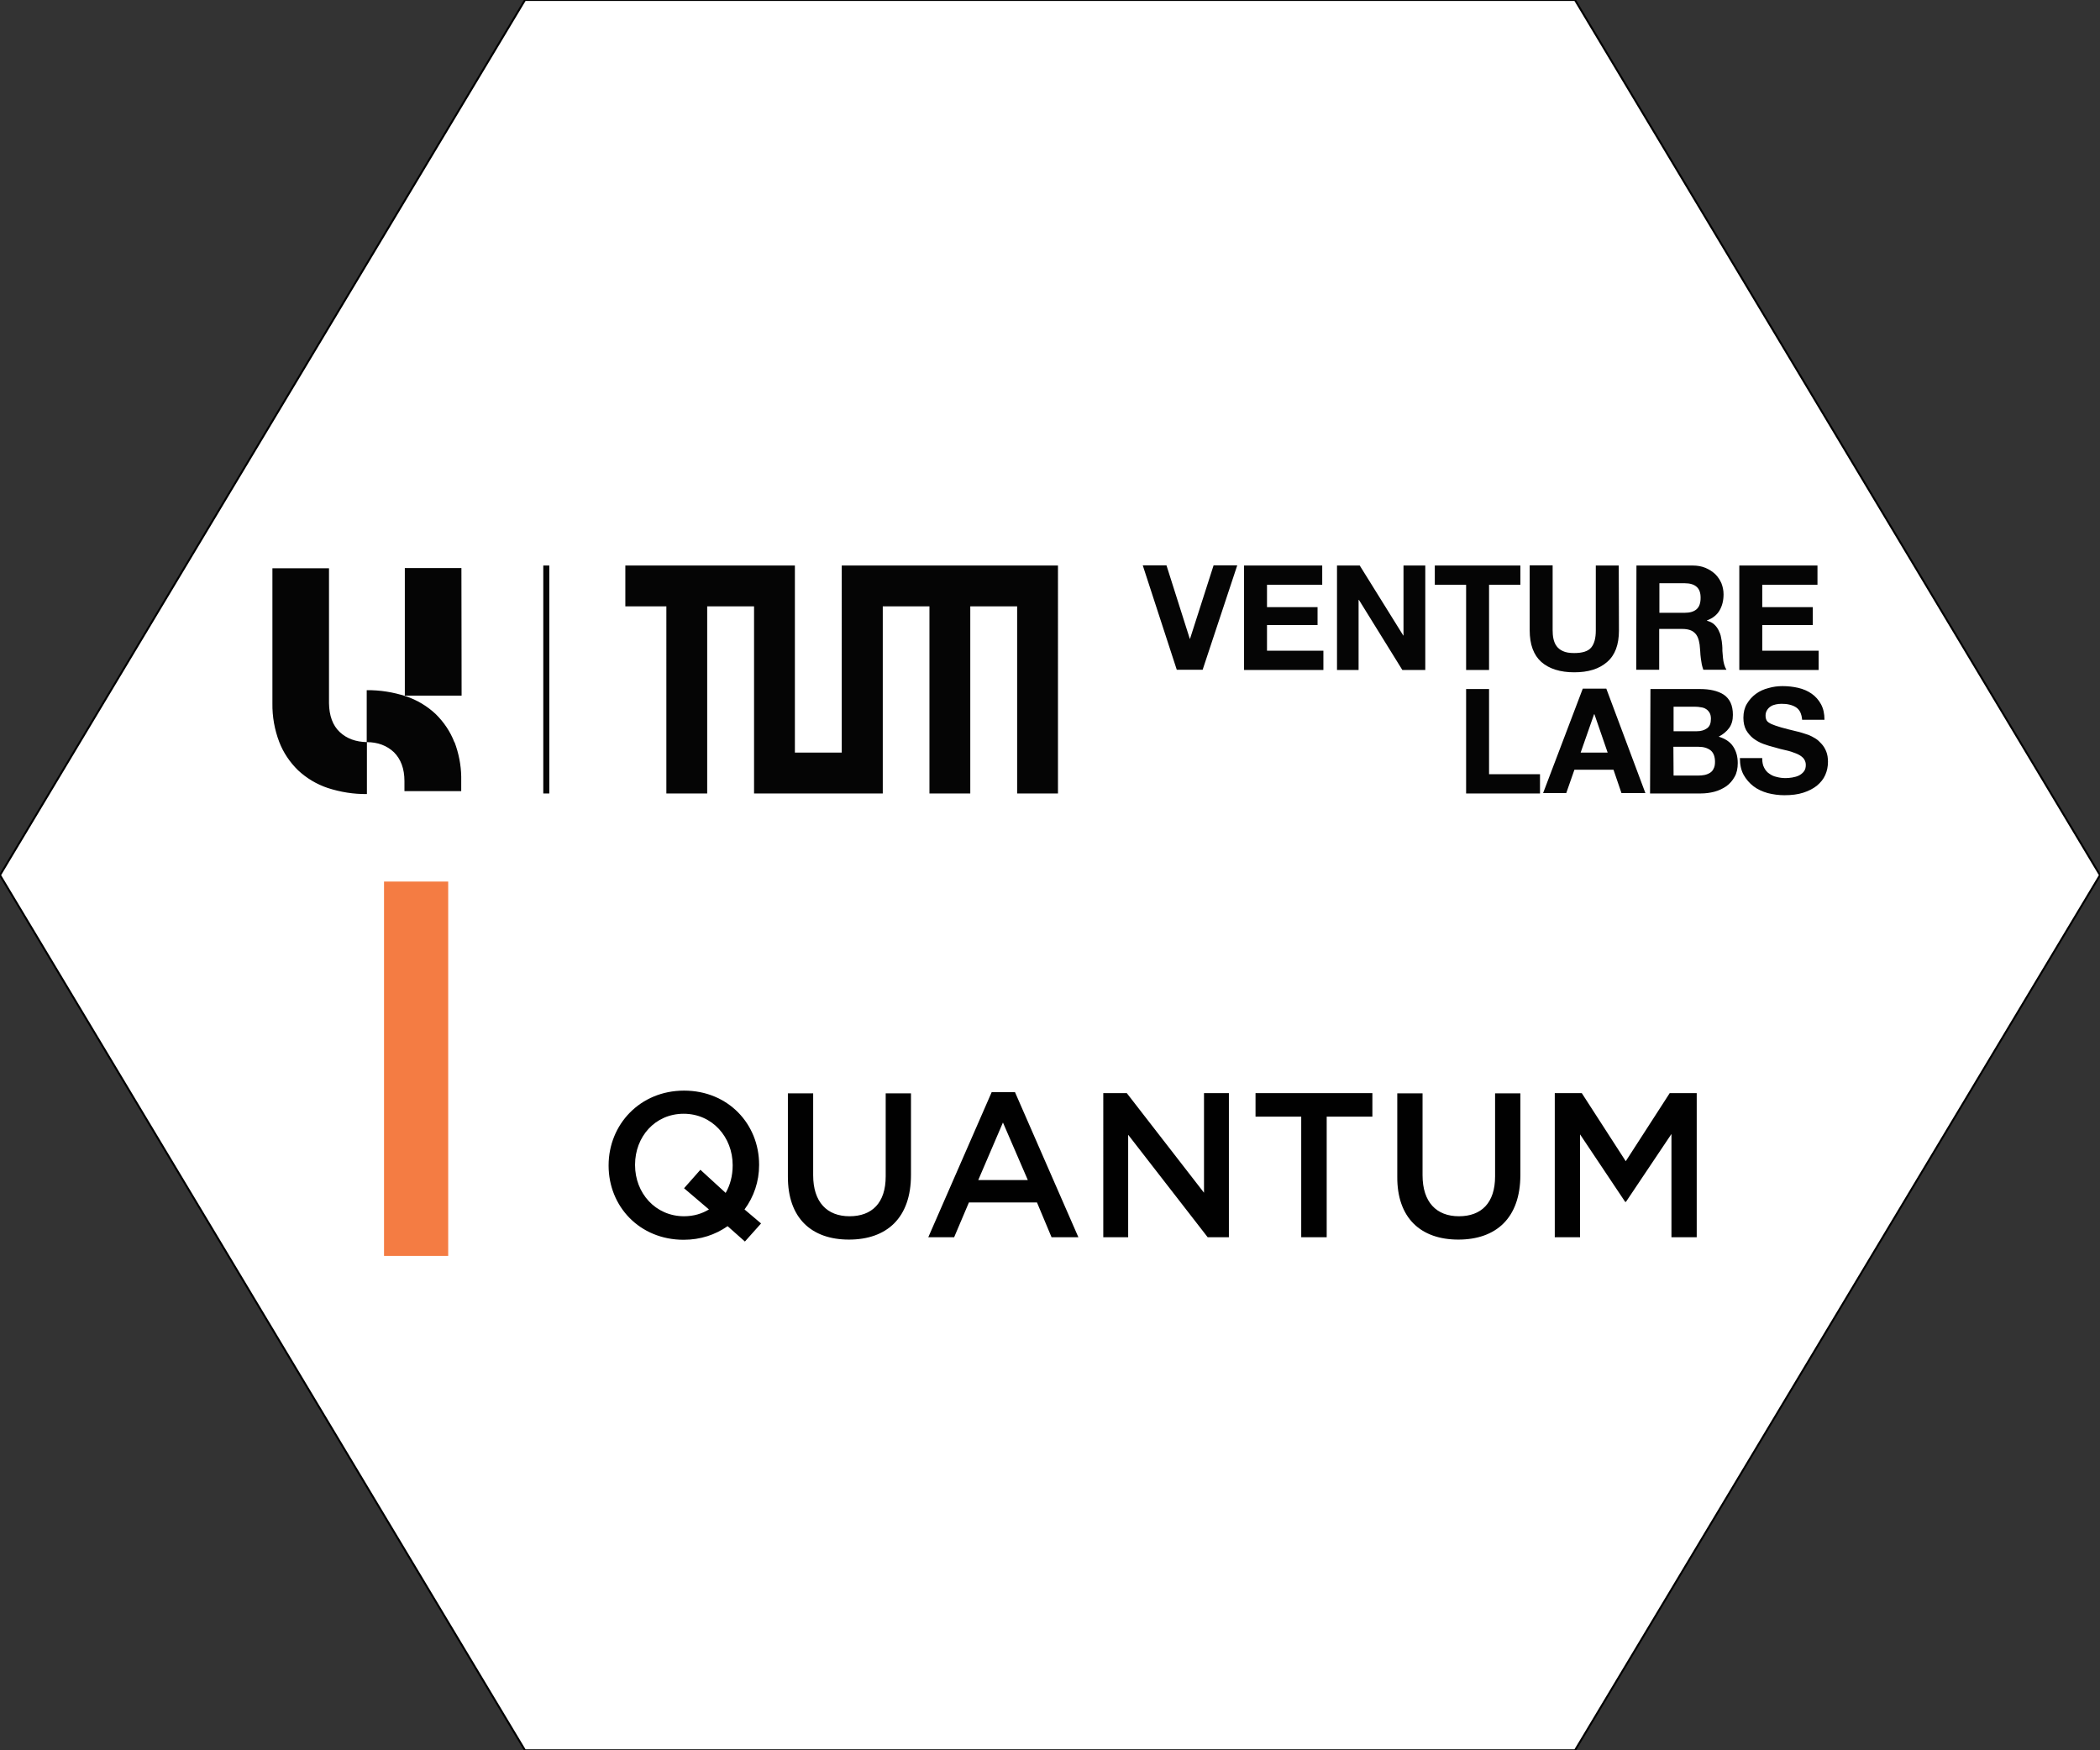 <?xml version="1.0" encoding="utf-8"?>
<!-- Generator: Adobe Illustrator 25.4.1, SVG Export Plug-In . SVG Version: 6.00 Build 0)  -->
<svg version="1.1" id="Layer_1" xmlns="http://www.w3.org/2000/svg" xmlns:xlink="http://www.w3.org/1999/xlink" x="0px" y="0px"
	 viewBox="0 0 1080 900" style="enable-background:new 0 0 1080 900;" xml:space="preserve">
<rect x="0" y="0" width="1080" height="900" fill="#333333" stroke="none"/>
<style type="text/css">
	.st0{fill:#FFFFFF;stroke:#000000;stroke-miterlimit:10;}
	.st1{fill-rule:evenodd;clip-rule:evenodd;fill:#050505;}
	.st2{fill-rule:evenodd;clip-rule:evenodd;fill:#F47C43;}
	.st3{fill:#010101;}
</style>
<polygon class="st0" points="810,0 1080,450 810,900 270,900 0,450 270,0 "/>
<g>
	<g id="brand-_x2F_-tum-venture-labs-black_00000083048066409309939710000003627642726278615958_">
		<path id="Logo_00000086660204688707574720000010344455661047571628_" class="st1" d="M624.1,290.8L612,328.5h-0.1l-12-37.8h-12.2
			l17.5,53.7h13.3h0l17.8-53.7H624.1z M639.8,290.8v53.7h40.8v-9.9h-29v-13.2h26v-9.2h-26v-11.5H680v-9.9H639.8z M721.8,290.8v36
			h-0.1l-22.4-36h-11.7v53.7h11.1v-36h0.2l22.3,36h11.8v-53.7H721.8z M737.9,290.8v9.9H754v43.8h11.8v-43.8h16.1v-9.9H737.9z
			 M832.6,324.2c0,7.3-2,12.7-6.1,16.2c-4.1,3.6-9.7,5.3-16.9,5.3s-12.9-1.8-16.9-5.3c-4-3.6-6-9-6-16.3v-33.4h11.8v33.4
			c0,1.4,0.1,2.9,0.4,4.3c0.3,1.4,0.8,2.7,1.6,3.8c0.8,1.1,1.9,2,3.3,2.6c1.4,0.7,3.4,1,5.8,1c4.2,0,7.1-0.9,8.7-2.8
			c1.6-1.9,2.4-4.8,2.4-8.8v-33.4h11.8L832.6,324.2L832.6,324.2z M841.6,290.8h29c2.4,0,4.6,0.4,6.5,1.2c1.9,0.8,3.6,1.9,5,3.2
			c1.4,1.4,2.4,2.9,3.2,4.7c0.7,1.8,1.1,3.7,1.1,5.7c0,3.2-0.7,5.9-2,8.2c-1.3,2.3-3.5,4.1-6.5,5.2v0.2c1.5,0.4,2.7,1,3.6,1.8
			c0.9,0.8,1.7,1.8,2.3,3c0.6,1.2,1.1,2.4,1.3,3.7c0.3,1.3,0.5,2.7,0.6,4c0.1,0.8,0.1,1.8,0.1,3c0.1,1.2,0.2,2.3,0.3,3.5
			c0.1,1.2,0.3,2.3,0.6,3.4c0.3,1.1,0.7,2,1.2,2.8H876c-0.3-0.9-0.6-1.8-0.8-2.8c-0.2-1-0.3-2.1-0.5-3.2s-0.2-2.3-0.3-3.5
			c-0.1-1.2-0.2-2.3-0.3-3.4c-0.4-2.8-1.2-4.9-2.6-6.1c-1.3-1.3-3.4-2-6.4-2h-11.8v21h-11.8L841.6,290.8L841.6,290.8z M853.4,315.1
			h13c2.7,0,4.7-0.6,6.1-1.8c1.4-1.2,2.1-3.2,2.1-5.9c0-2.7-0.7-4.5-2.1-5.7c-1.4-1.2-3.4-1.8-6.1-1.8h-13V315.1z M894.5,290.8v53.7
			h40.8v-9.9h-29v-13.2h26v-9.2h-26v-11.5h28.4v-9.9H894.5z M754,354.3V408h38v-9.9h-26.2v-43.8H754z M814,354.1L814,354.1
			L814,354.1l-20.4,53.7h11.9l4.2-12h20.1l4.1,12h12.3l-20.1-53.7H814z M819.8,367.3h0.2l6.8,19.7h-13.9L819.8,367.3z M848.8,354.3
			h25.3c2.5,0,4.9,0.2,7,0.7c2.1,0.5,3.9,1.2,5.4,2.2c1.5,1,2.7,2.4,3.5,4.1c0.8,1.7,1.2,3.8,1.2,6.3c0,2.7-0.6,4.9-1.9,6.7
			c-1.3,1.8-3.1,3.3-5.4,4.5c3.3,1,5.8,2.6,7.4,5c1.6,2.4,2.4,5.2,2.4,8.6c0,2.7-0.5,5.1-1.6,7c-1.1,2-2.5,3.6-4.3,4.9
			c-1.8,1.2-3.8,2.2-6.1,2.8c-2.3,0.6-4.6,0.9-7,0.9h-26.1L848.8,354.3L848.8,354.3z M860.7,376h12c2.1,0,3.8-0.5,5.2-1.5
			c1.4-1,2-2.6,2-4.9c0-1.2-0.2-2.3-0.7-3.1c-0.5-0.8-1-1.4-1.8-1.9c-0.8-0.5-1.6-0.8-2.6-0.9c-1-0.2-2-0.3-3-0.3h-11.1L860.7,376
			L860.7,376z M860.7,398.8h12.6c1.2,0,2.2-0.1,3.3-0.3c1-0.2,2-0.6,2.8-1.1c0.8-0.5,1.5-1.2,1.9-2.2c0.5-0.9,0.7-2,0.7-3.5
			c0-2.7-0.8-4.7-2.3-5.9c-1.6-1.2-3.6-1.8-6.2-1.8h-12.9L860.7,398.8L860.7,398.8z M906.3,390.2c0,1.8,0.3,3.3,1,4.6
			c0.6,1.2,1.5,2.3,2.6,3c1.1,0.8,2.3,1.4,3.8,1.7c1.4,0.4,3,0.6,4.6,0.6c1,0,2.2-0.1,3.4-0.3c1.2-0.2,2.3-0.5,3.4-1
			c1-0.5,1.9-1.2,2.6-2.1c0.7-0.9,1-2,1-3.4c0-1.4-0.5-2.6-1.4-3.6c-0.9-0.9-2.1-1.7-3.7-2.3c-1.5-0.6-3.2-1.2-5.1-1.6
			c-1.9-0.4-3.8-0.9-5.8-1.5c-2-0.5-4-1.1-5.9-1.8c-1.9-0.7-3.6-1.7-5.1-2.8c-1.5-1.2-2.7-2.6-3.7-4.3c-0.9-1.7-1.4-3.8-1.4-6.3
			c0-2.8,0.6-5.2,1.8-7.2c1.2-2,2.7-3.7,4.6-5.1c1.9-1.4,4.1-2.4,6.5-3c2.4-0.7,4.8-1,7.2-1c2.8,0,5.5,0.3,8.1,0.9
			c2.6,0.6,4.9,1.6,6.9,3c2,1.4,3.6,3.2,4.8,5.4s1.8,4.8,1.8,8h-11.5c-0.1-1.6-0.5-2.9-1-4c-0.6-1.1-1.3-1.9-2.3-2.5
			c-1-0.6-2-1-3.3-1.3c-1.2-0.3-2.6-0.4-4-0.4c-1,0-1.9,0.1-2.9,0.3c-1,0.2-1.8,0.5-2.6,1c-0.8,0.5-1.4,1.1-1.9,1.9
			c-0.5,0.8-0.8,1.7-0.8,2.8s0.2,1.9,0.6,2.6c0.4,0.7,1.2,1.2,2.4,1.8c1.2,0.5,2.8,1.1,4.9,1.7c2.1,0.6,4.8,1.3,8.2,2.1
			c0.7,0.1,1.5,0.4,2.6,0.7c1,0.3,2.2,0.7,3.4,1.1c1.2,0.5,2.4,1.1,3.5,1.8c1.2,0.7,2.2,1.7,3.2,2.8c1,1.1,1.8,2.4,2.4,3.9
			c0.6,1.5,0.9,3.3,0.9,5.3c0,2.5-0.5,4.8-1.4,6.8c-0.9,2.1-2.4,3.9-4.3,5.5c-1.9,1.5-4.2,2.7-7,3.6c-2.8,0.9-6,1.3-9.7,1.3
			c-3,0-5.8-0.4-8.6-1.1c-2.8-0.8-5.2-1.9-7.3-3.5c-2.1-1.6-3.8-3.6-5.1-5.9c-1.3-2.4-1.9-5.3-1.9-8.6h11.5L906.3,390.2z
			 M443.4,290.8h-10.5V387h-24.1v-96.2h-87.2v21h21.1V408h21v-96.2h24.1V408h66.2v-96.2H478V408H499v-96.2h24.1V408h21V290.8H443.4z
			 M279.4,408h3.1V290.8h-3.1V408z M169.2,292.1v69.5c0.1,6.4,1.9,11.4,5.5,14.8c3.6,3.4,8.3,5.1,14,5.2v26.7
			c-6.8,0.1-13.6-1-20.1-3.1c-5.7-1.9-10.9-5-15.3-9.1c-4.2-4.1-7.6-9.1-9.7-14.6c-2.4-6.3-3.6-13-3.5-19.8v-69.5H169.2z
			 M188.6,354.9c6.8-0.1,13.6,1,20.1,3.1c5.7,1.9,10.9,5,15.3,9.1c4.2,4.1,7.6,9.1,9.7,14.6h0.1c2.1,5.6,3.3,11.6,3.4,17.6l0,7.5
			h-29.2v-5.2c0-6.4-1.9-11.3-5.4-14.8c-3.6-3.4-8.3-5.2-14-5.2V354.9z M237.3,292.1l0.1,65.6h-29.2v-65.6H237.3z"/>
	</g>
</g>
<g>
	<g>
		<path class="st2" d="M197.5,645.8h33V453.3h-33V645.8z"/>
		<path class="st2" d="M-1127.4,453.3"/>
		<path class="st3" d="M391.4,629.1l-8.5-7.2c4.8-6.5,7.5-14.4,7.5-22.8v-0.2c0-20.9-15.9-38.1-38.6-38.1S313,578.3,313,599.2v0.2
			c0,20.9,15.9,38.1,38.6,38.1c8.7,0,16.3-2.6,22.6-7l8.9,7.9L391.4,629.1z M351.8,625.4c-14.7,0-25.2-11.9-25.2-26.3v-0.2
			c0-14.4,10.3-26.2,25-26.2s25.2,12,25.2,26.4v0.2c0,5.3-1.3,10.1-3.6,14.1l-13-11.9l-8.4,9.5l12.8,10.9
			C361,624.1,356.7,625.4,351.8,625.4z M436.6,637.4c19.4,0,31.9-11.1,31.9-33.2v-42h-13v42.7c0,13.7-7.1,20.5-18.6,20.5
			c-11.6,0-18.7-7.3-18.7-21.1v-42.1h-13v42.7C405.1,626.3,417.3,637.4,436.6,637.4z M477.4,636.2h13.3l7.6-17.9h35l7.5,17.9h13.8
			l-32.6-74.6H510L477.4,636.2z M503.1,606.8l12.7-29.6l12.8,29.6H503.1z M567.4,636.2h12.8v-52.7l40.9,52.7H632v-74.1h-12.8v51.2
			l-39.7-51.2h-12.1V636.2z M669.2,636.2h13.1v-62h23.5v-12.1h-60.1v12.1h23.5V636.2z M750,637.4c19.4,0,31.9-11.1,31.9-33.2v-42
			h-13v42.7c0,13.7-7.1,20.5-18.6,20.5c-11.6,0-18.7-7.3-18.7-21.1v-42.1h-13v42.7C718.4,626.3,730.7,637.4,750,637.4z M799.8,636.2
			h12.8v-52.9l23.2,34.7h0.4l23.4-34.9v53.1h13v-74.1h-13.9l-22.6,35l-22.6-35h-13.9V636.2z"/>
	</g>
</g>
</svg>
